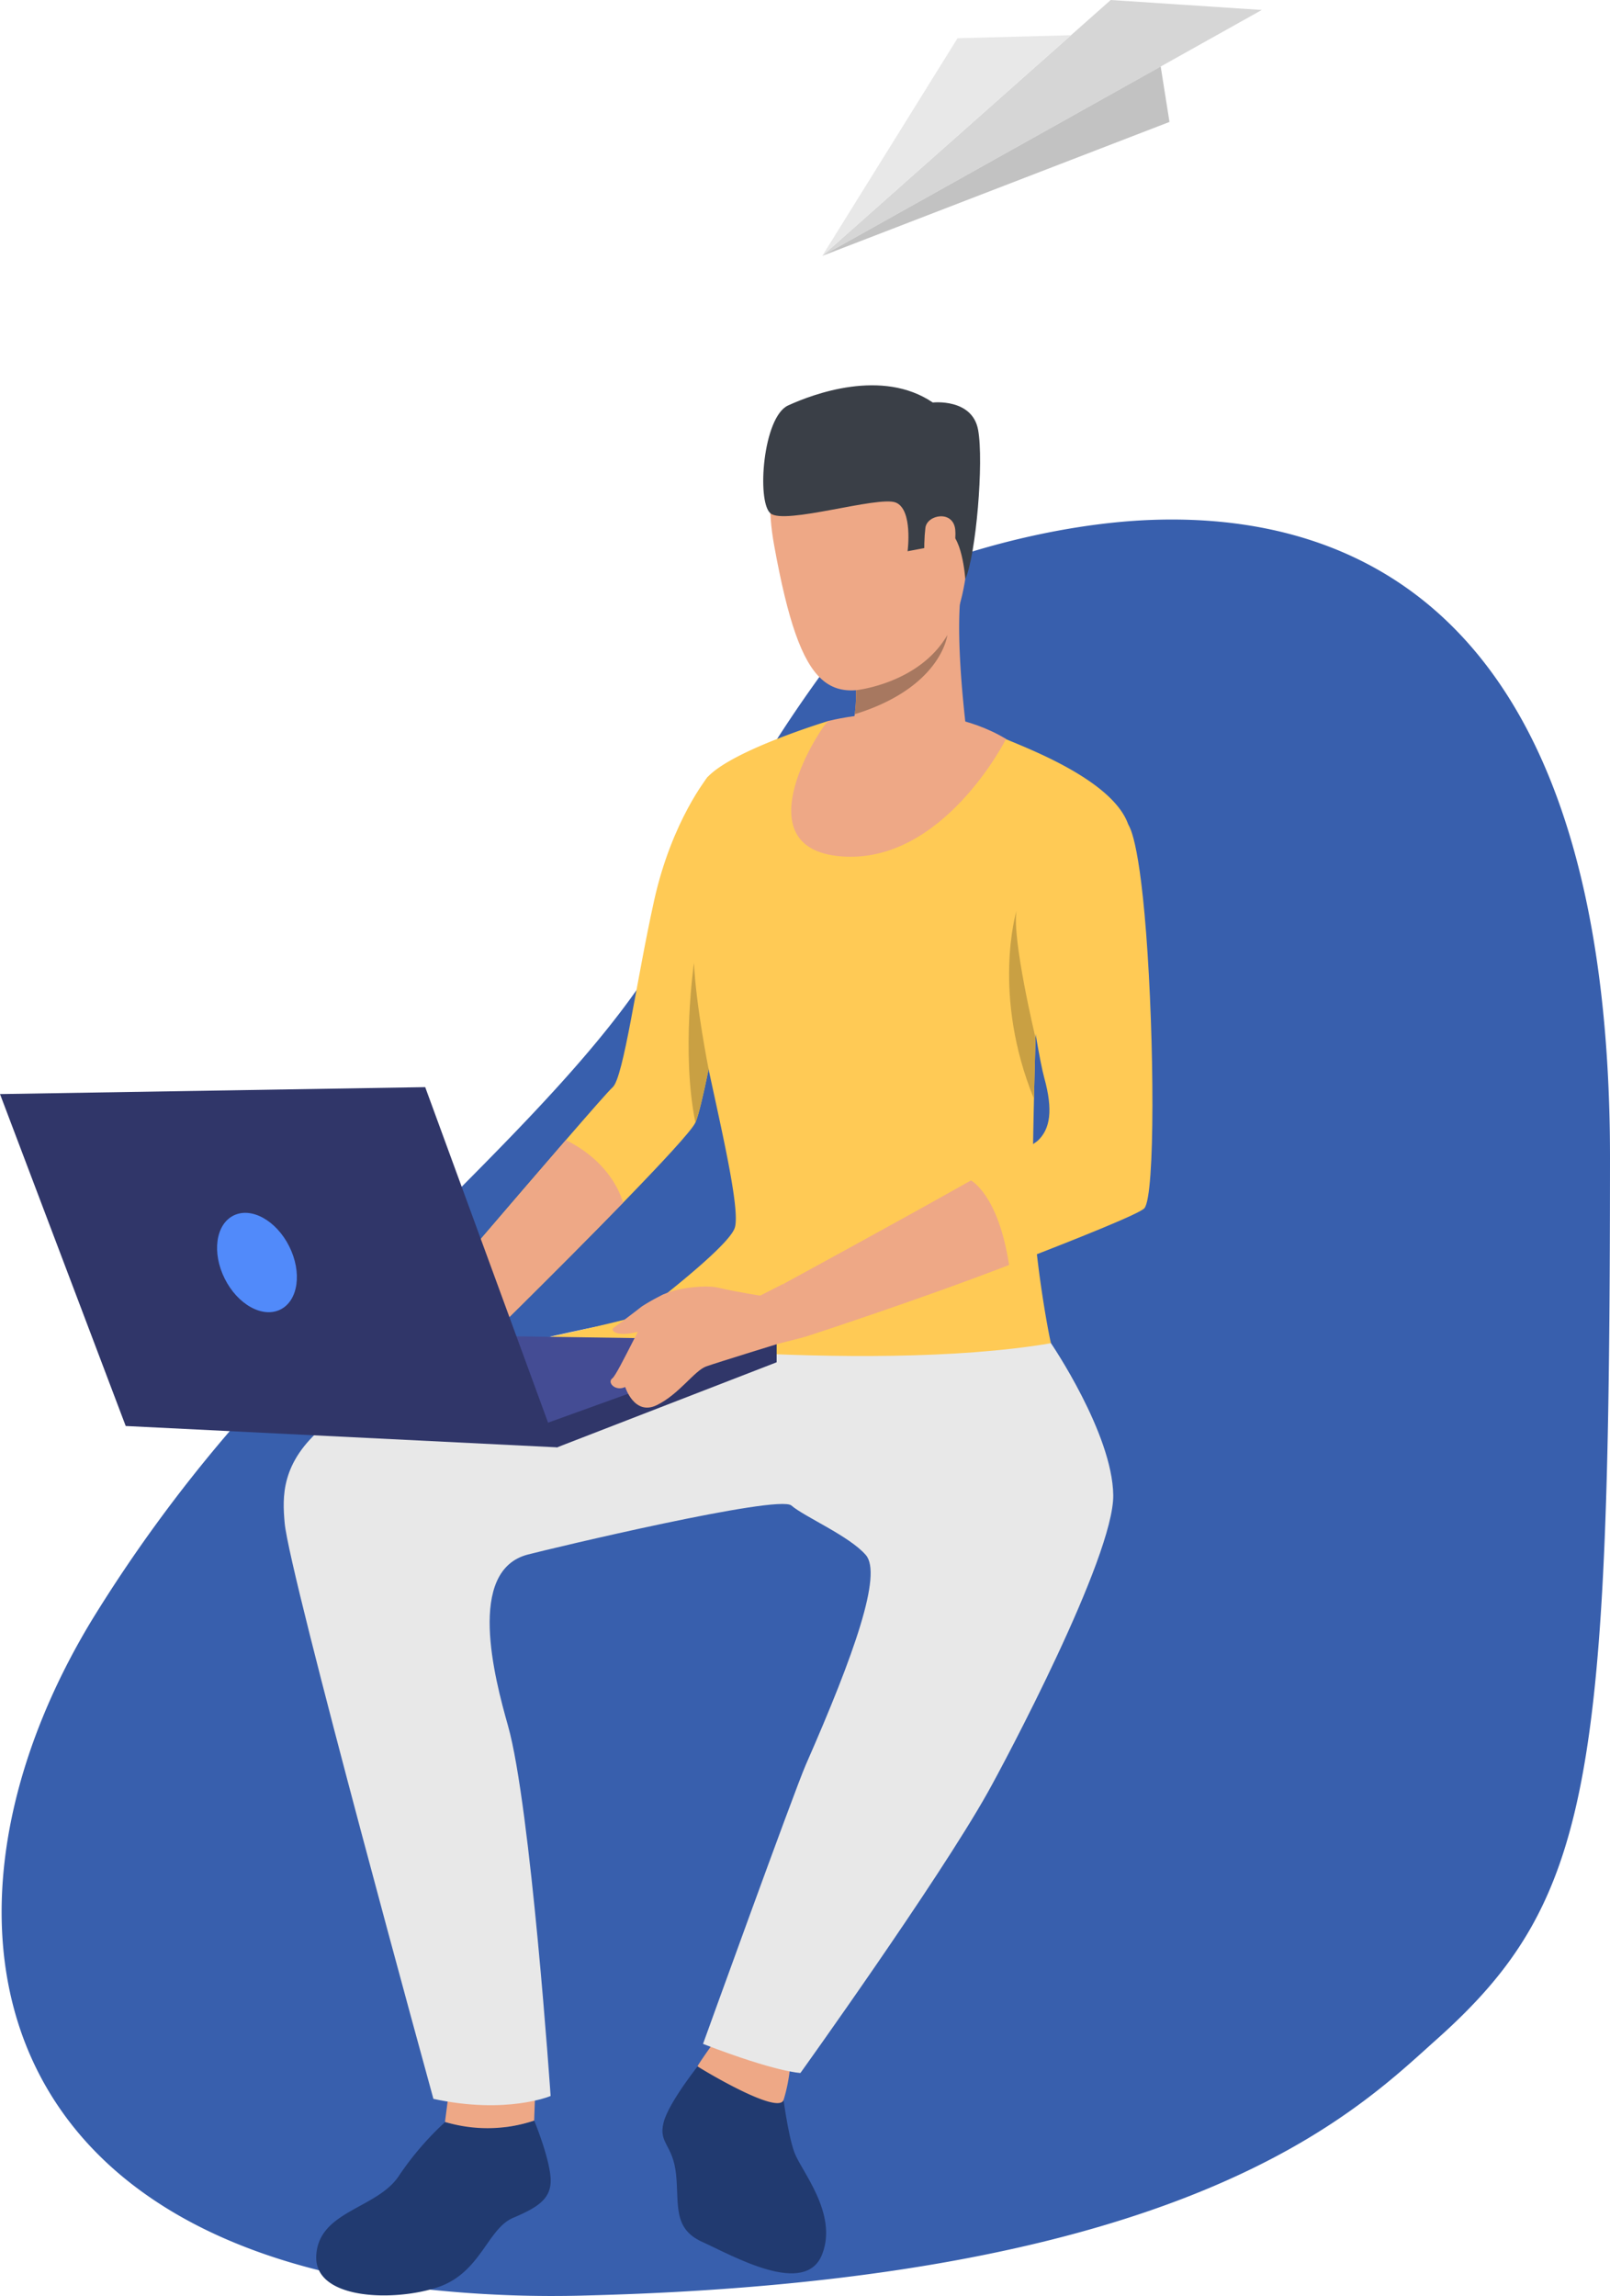<svg id="Layer_1" data-name="Layer 1" xmlns="http://www.w3.org/2000/svg" viewBox="0 0 387.92 552.99"><defs><style>.cls-1{fill:#385fad;}.cls-2{fill:#213a70;}.cls-3{fill:#eea886;}.cls-4{fill:#ffca55;}.cls-5{fill:#e8e8e8;}.cls-6{fill:#3a3f47;}.cls-7{fill:#a77860;}.cls-8{fill:#c9a043;}.cls-9{fill:#444c94;}.cls-10{fill:#303669;}.cls-11{fill:#518afa;}.cls-12{fill:#d6d6d6;}.cls-13{fill:#c2c2c2;}</style></defs><title>dannjuma</title><path class="cls-1" d="M451.12,296.91c-.06,149.43-4.25,178.68-41.77,212.16-14.69,13.11-41.72,40.35-119.7,53.91-23.41,4.07-51.4,6.91-85,7.77a283.7,283.7,0,0,1-37.83-1.4A198,198,0,0,1,140,564.67c-85.7-21.48-92.1-94.9-54.62-156.67a355.79,355.79,0,0,1,33.16-45.42c18.36-21.65,38-40.88,55.86-58.84,16.43-16.54,31.28-32,42.07-47.26a118.65,118.65,0,0,0,11.31-19.25q1-2.28,2.1-4.52c2.31-4.86,4.68-9.52,7.08-14,4.5-8.38,9.08-16,13.51-22.91,3.52-5.48,6.95-10.44,10.13-14.85a245.52,245.52,0,0,1,19.07-23.62c12.49-5.86,37.47-13.41,61.14-14.25C390.11,141.34,451.18,165.62,451.12,296.91Z" transform="translate(-63.2 -17.86)"/><path class="cls-2" d="M251.75,521.87s1.23,10,2.86,14.44,10.46,14.62,6.73,24.41c-4,10.63-21.72.38-28.92-2.86s-5.57-9.12-6.33-16.32-4.29-7.4-3-12.46,9.18-14.76,9.18-14.76Z" transform="translate(-63.2 -17.86)"/><path class="cls-3" d="M235.68,509.07s-4.52,6.33-4.4,6.5,19.38,11.9,20.72,8.09a39.09,39.09,0,0,0,1.51-7.4Z" transform="translate(-63.2 -17.86)"/><path class="cls-2" d="M170.42,529A72.81,72.81,0,0,0,159.27,542c-5.27,7.91-19.27,8.33-19.87,19.13s19,11.13,29.34,7.62,11.87-14.06,18.1-16.7,9.47-4.77,9-9.92-3.93-13.51-3.93-13.51a42.69,42.69,0,0,1-6.15,1.49C183.47,530.37,175.81,530.46,170.42,529Z" transform="translate(-63.2 -17.86)"/><path class="cls-4" d="M241.07,236.39s-4,23.49-7.13,39h0c-1.29,6.29-2.46,11.27-3.18,12.84-.91,2-8.33,9.94-17.4,19.28-15.92,16.39-37,37-37,37L168.17,329s18.69-21.91,31.36-36.53c5.86-6.76,10.44-12,11.28-12.72,2.65-2.37,5.72-25.71,10-45s13-29.87,13-29.87Z" transform="translate(-63.2 -17.86)"/><path class="cls-3" d="M213.36,307.52c-15.92,16.39-37,37-37,37L168.17,329s18.69-21.91,31.36-36.53C203.41,294.33,210.54,298.87,213.36,307.52Z" transform="translate(-63.2 -17.86)"/><path class="cls-3" d="M171.34,521.76l-.92,7.19a35.47,35.47,0,0,0,21.48-.32l.23-6.4Z" transform="translate(-63.2 -17.86)"/><path class="cls-4" d="M316.43,341.39c.59,2.09-108.26,0-108.26,0s30.11-21.92,32.06-27.77-7.67-41-8.92-52.41c-1-9.14-3.52-50.06,2.51-56.32,6.3-6.53,29-13.38,29-13.38l33.08,1.23a51.92,51.92,0,0,1,9.36,3c3.9,1.81,26.22,9.76,29.85,20.91s-22.27,47-22.27,47-.05,1.61-.13,4.25h0c-.1,3.52-.25,8.87-.38,14.68-.17,7.52-.32,15.8-.32,21.84C312,318.6,315.85,339.3,316.43,341.39Z" transform="translate(-63.2 -17.86)"/><path class="cls-5" d="M316.43,341.39s14.81,21.74,15,36.59-26.27,64.57-30.28,71.68c-12,21.38-45.09,67.5-45.09,67.5s-5.7-.14-23.47-7c0,0,22-60.93,24.77-67.25C269.19,416,275.79,397,271.82,392.41s-14.8-9.21-17.94-11.93-57.77,10.32-63.5,11.81c-14.82,3.84-8.07,29.64-4.79,41.2,5.49,19.35,10.28,89.21,10.28,89.21s-10.56,4.5-28.24.7c0,0-34.73-126.15-35.84-138.7s-1.66-33.23,83.92-49Z" transform="translate(-63.2 -17.86)"/><path class="cls-3" d="M271.9,119.63s-28.72-6.48-22.16,29.66,13.47,39,30.79,31.5,15.77-30.63,16.65-42S281.06,120,271.9,119.63Z" transform="translate(-63.2 -17.86)"/><path class="cls-3" d="M264.3,200.78S277,214.27,297.12,202c0,0-4.49-29.22-2.13-43.45s-26.22,22.05-26.22,22.05c.38.2.63,1.56.68,3.49a39.08,39.08,0,0,1-.3,5.79C268.55,194.63,267.08,199.62,264.3,200.78Z" transform="translate(-63.2 -17.86)"/><path class="cls-6" d="M295.78,157.35s-.74-11.39-4.9-11.74-4.8,4.23-4.8,4.23l-4.2.79s1.33-10-2.83-11.72-26.91,5.49-30.24,2.57-1.76-23.18,4.26-25.95,22.68-9,34.88-.72c0,0,9.51-1.08,10.92,6.59S298.36,151.64,295.78,157.35Z" transform="translate(-63.2 -17.86)"/><path class="cls-7" d="M269.14,189.89c20.74-6.39,22.3-18.88,22.32-19.07-6.83,11.73-22,13.28-22,13.28A39.08,39.08,0,0,1,269.14,189.89Z" transform="translate(-63.2 -17.86)"/><path class="cls-3" d="M305.6,195.85s-15.19,30.23-39.72,28.28-4.18-32.33-3.07-32.62S288,185.23,305.6,195.85Z" transform="translate(-63.2 -17.86)"/><path class="cls-4" d="M195.72,339.86s75.17,9.27,120.71,1.53l-87-10.87S228.9,332.73,195.72,339.86Z" transform="translate(-63.2 -17.86)"/><path class="cls-3" d="M251.94,327.09l-5.6,2.84s1.28,8.89,4.34,11.59l6.28-1.6S255.66,330.16,251.94,327.09Z" transform="translate(-63.2 -17.86)"/><path class="cls-4" d="M338.93,308.88c-1.12,1.3-15.9,7.24-32.59,13.67h0c-22.81,8.79-48.53,17.1-48.53,17.1l-5.86-12.55s26.94-14.64,45.15-24.91c8.6-4.85,15.25-8.72,16.19-9.62,2.93-2.79,3.68-7.26,1.53-15.05s-7.11-43.63-7.67-47.81,1.39-15.34,11.85-15.89,15.78,2.39,15.78,2.39,2.63,1.09,4.58,26.46S341.58,305.81,338.93,308.88Z" transform="translate(-63.2 -17.86)"/><path class="cls-8" d="M312.71,267.86h0c-.1,3.52-.25,8.87-.38,14.68-10.21-25-4.31-45-4.21-45.31C307,244,312.63,267.53,312.71,267.86Z" transform="translate(-63.2 -17.86)"/><path class="cls-8" d="M233.94,275.4h0c-1.29,6.29-2.46,11.27-3.18,12.84-3.49-16.86-.35-38.46-.35-38.46C230.88,260.1,233.94,275.4,233.94,275.4Z" transform="translate(-63.2 -17.86)"/><path class="cls-3" d="M306.33,322.55h0C283.53,331.33,257,339.91,257,339.91l-5-12.82s26.94-14.64,45.15-24.91C297.09,302.19,303.71,305.41,306.33,322.55Z" transform="translate(-63.2 -17.86)"/><polygon class="cls-9" points="187.13 322.8 80.29 321.22 134.23 348.61 187.13 322.8"/><polygon class="cls-10" points="134.23 348.61 187.13 328.12 187.13 322.8 130.05 343.39 134.23 348.61"/><path class="cls-3" d="M247.56,330.12s-6.67-1-11.29-2.11c-3.57-.83-12.45.32-14.71,2.6s-9.45,18.25-10.81,19.23.7,3.23,3.09,2.1c0,0,2.19,7,7.6,4.37s9.08-8.32,11.92-9.33,19.34-6.08,19.34-6.08S251.81,328.42,247.56,330.12Z" transform="translate(-63.2 -17.86)"/><path class="cls-3" d="M223.19,329.57a46.81,46.81,0,0,0-5.4,3c-1.12.92-5.66,4.32-6.75,5.12s1.66,3.07,9.77-.44S223.19,329.57,223.19,329.57Z" transform="translate(-63.2 -17.86)"/><polygon class="cls-10" points="134.23 348.61 102.45 261.85 0 263.52 30.29 343.47 134.23 348.61"/><ellipse class="cls-11" cx="125.1" cy="321.98" rx="8.69" ry="12.65" transform="translate(-194.03 72.12) rotate(-26.58)"/><path class="cls-3" d="M286.17,145c.38-3.19,6.68-4.36,7.19.42s-2.86,13.17-5.26,12.34S285.64,149.41,286.17,145Z" transform="translate(-63.2 -17.86)"/><polygon class="cls-12" points="198.12 61.63 304.02 2.4 267.62 0 198.12 61.63"/><polygon class="cls-5" points="198.12 61.63 230.71 9.21 258.05 8.48 198.12 61.63"/><polygon class="cls-13" points="279.66 16.02 281.78 29.37 198.12 61.63 279.66 16.02"/></svg>